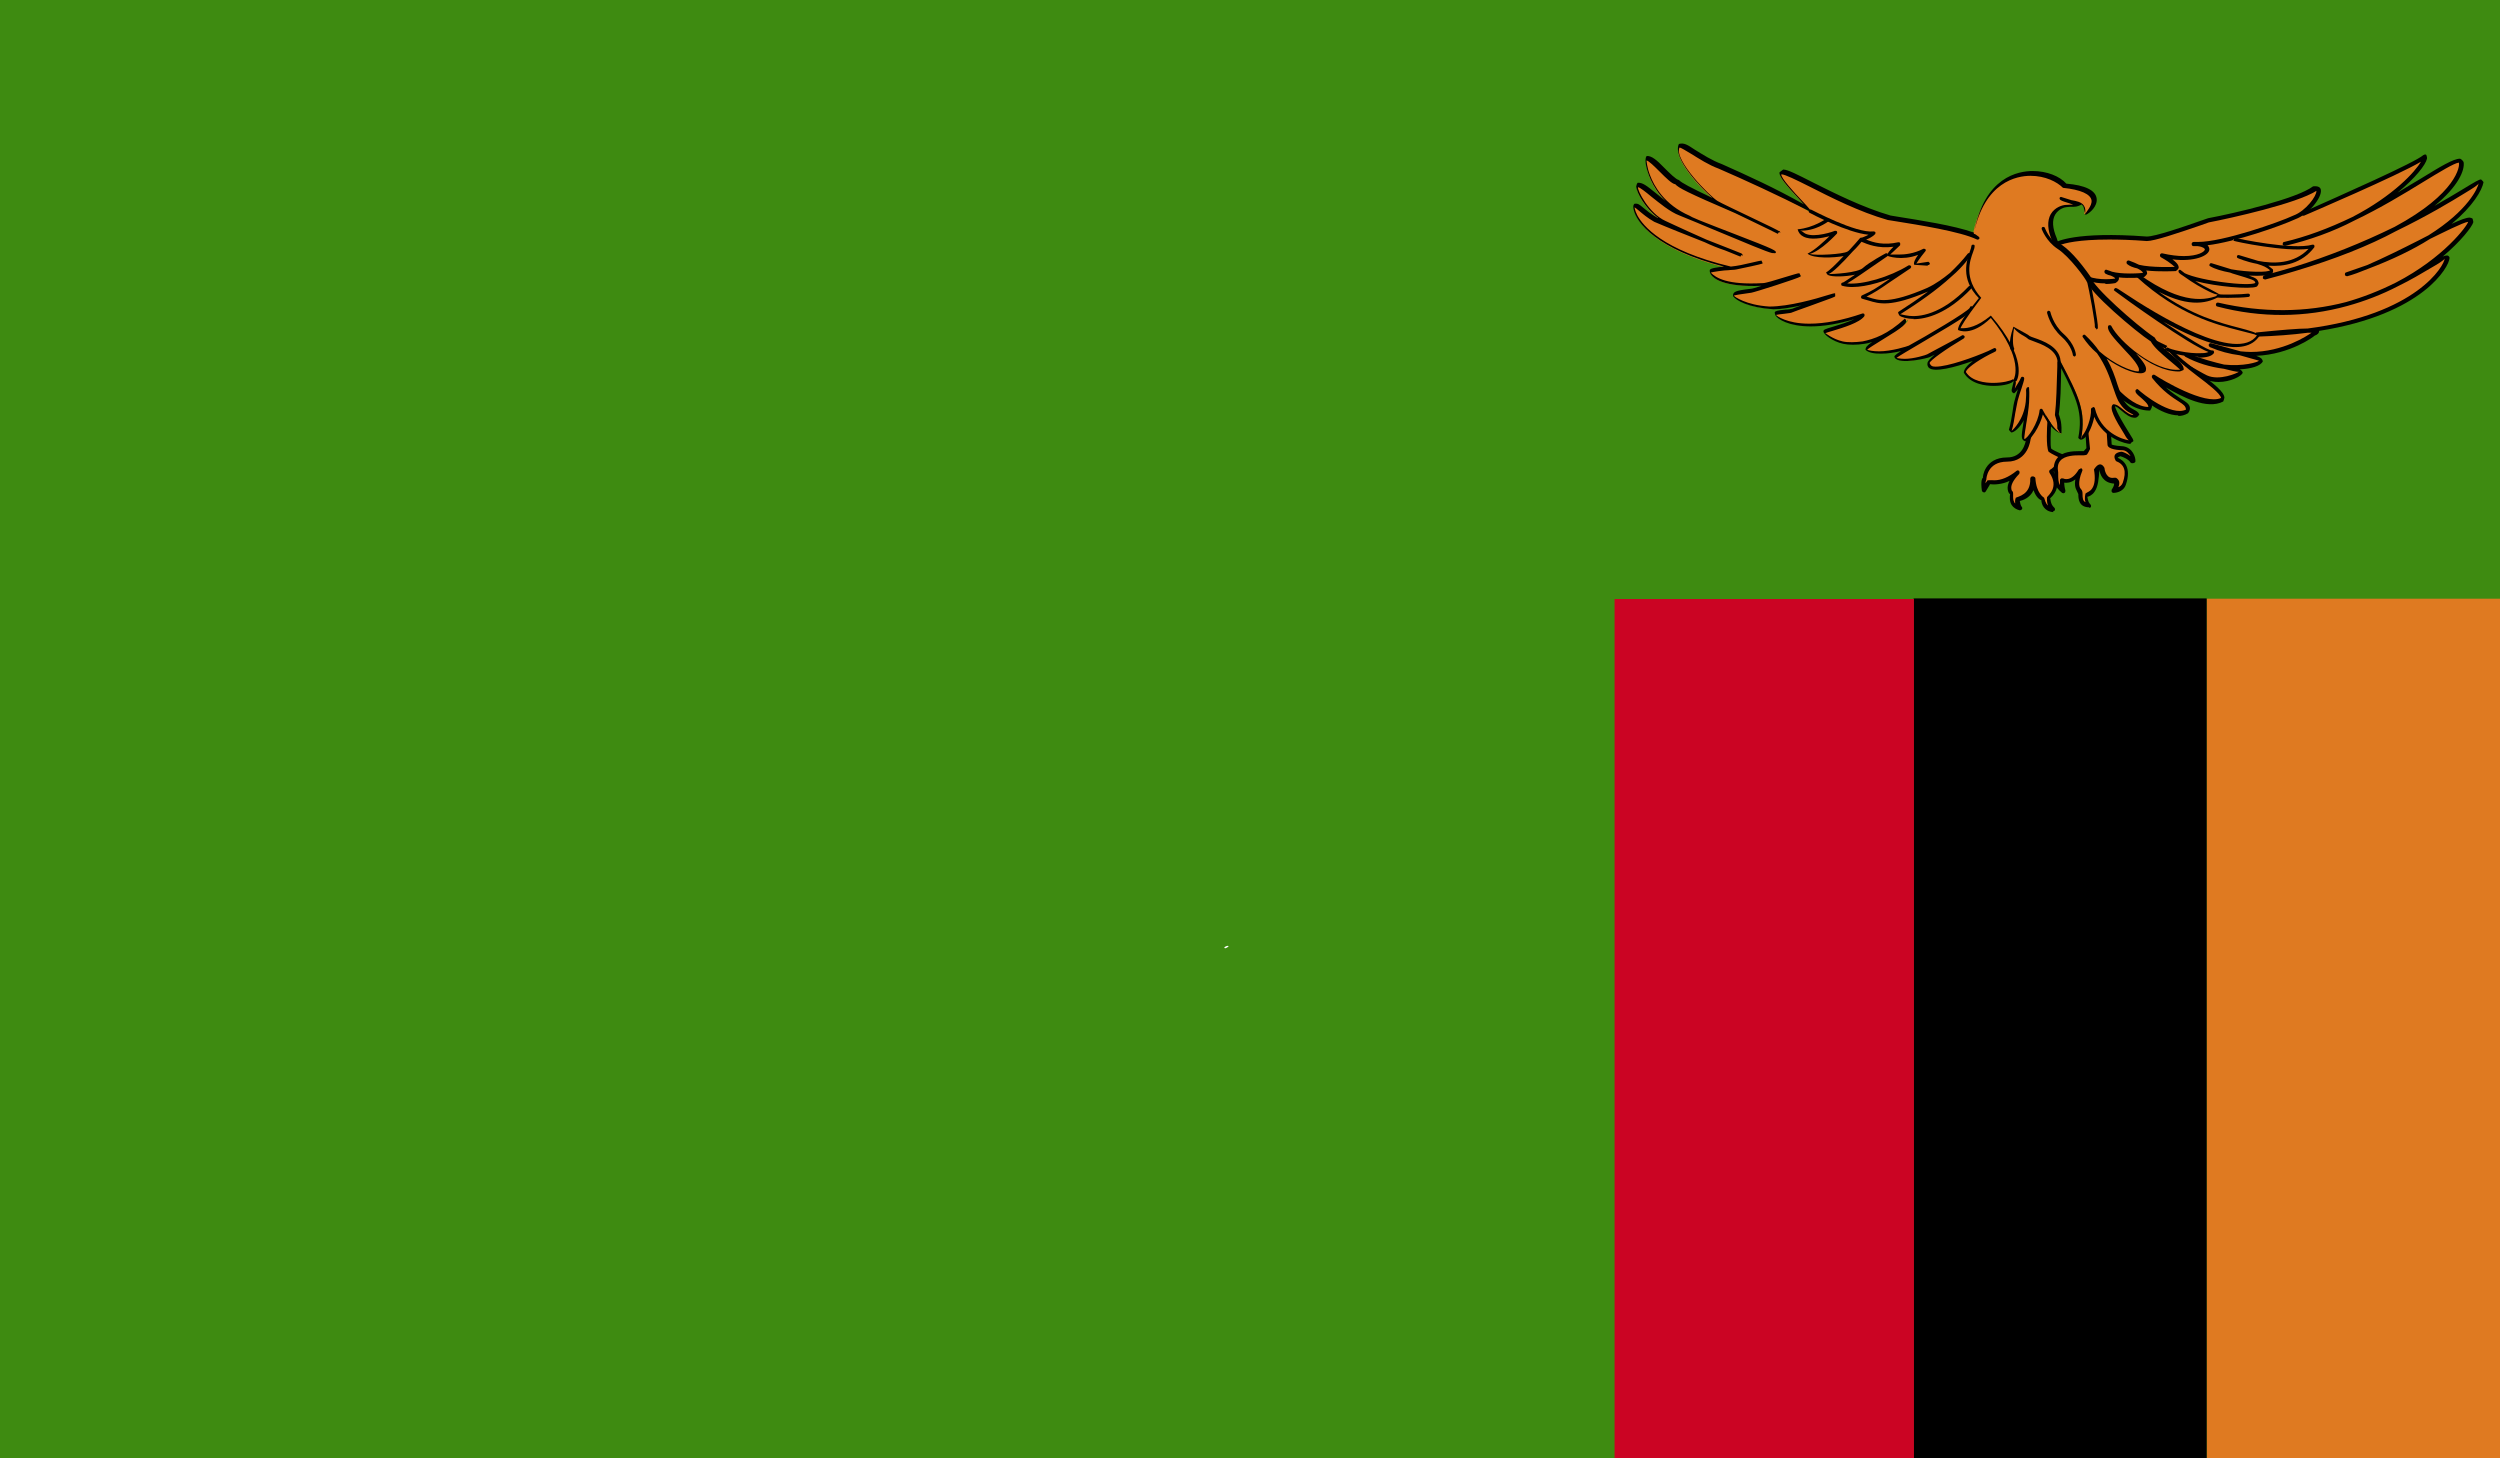 <?xml version="1.0" encoding="UTF-8"?><svg id="Ebene_2" xmlns="http://www.w3.org/2000/svg" xmlns:xlink="http://www.w3.org/1999/xlink" viewBox="0 0 83.18 48.52"><defs><style>.cls-1{fill:none;}.cls-2{clip-path:url(#clippath);}.cls-3{fill:#fff;}.cls-4{fill:#df7a21;}.cls-5{fill:#cb0423;}.cls-6{fill:#3e8b11;}.cls-7{clip-path:url(#clippath-1);}</style><clipPath id="clippath"><rect class="cls-1" width="83.18" height="48.52"/></clipPath><clipPath id="clippath-1"><rect class="cls-1" width="83.18" height="48.52"/></clipPath></defs><g id="Layer_1"><g class="cls-2"><rect class="cls-6" width="83.18" height="48.52"/><rect class="cls-4" x="73.42" y="19.92" width="9.76" height="28.6"/><rect x="63.67" y="19.91" width="9.75" height="28.61"/><rect class="cls-5" x="53.72" y="19.93" width="9.96" height="28.6"/><g class="cls-7"><path class="cls-4" d="M76.64,7.1s3.67-1.57,4.03-1.89c.16,.19-1.47,2.17-4.64,2.9,2.88-.68,5.34-2.82,5.84-2.75,.15,.03,.11,2.09-6.49,3.87,4.56-1.2,7.22-3.4,7.18-3.16,.03,.05-.45,1.73-4.45,3.04,1.12-.26,4.14-2.1,4.11-1.75,.1,.15-2.93,4.03-8.4,2.77,4.37,1.13,7.2-1.6,7.61-1.55,.08,.02-.81,2.4-6.31,2.54,2.64-.28,1.88-.02,1.88-.02,0,0-1.55,1.21-3.43,.39,1.47,.4,1.63,.42,1.67,.55-.1,.16-1.31,.4-2.48-.23,.94,.39,1.78,.45,1.8,.6-.02,.05-.62,.39-1.15,.15-.53-.24-5.45-3.27-5.45-3.27l8.38-2.3,.31,.11Z"/><path d="M73.82,12.71c-.16,0-.31-.03-.44-.09-.53-.24-5.26-3.15-5.46-3.27-.02-.01-.04-.04-.03-.07,0-.03,.02-.05,.05-.06l8.38-2.3,.35,.12c1.21-.54,3.68-1.63,3.96-1.88,.01-.01,.04-.01,.05-.02,.02,0,.04,0,.05,.02,.01,.02,.03,.1,.02,.12-.04,.2-.38,.64-.98,1.13,.28-.17,.54-.33,.78-.47,.65-.4,1.08-.66,1.3-.66,.03,0,.12,.09,.12,.12,.04,.25-.16,.79-.97,1.45,.4-.23,.73-.42,.97-.57,.38-.23,.51-.31,.58-.31,.01,.01,.09,.08,.08,.1-.05,.26-.34,.78-1.06,1.38,.3-.14,.49-.21,.6-.21,.02,0,.09,.02,.1,.04,0,0,.03,.12,.02,.12-.04,.14-.39,.61-1.02,1.14,.06-.03,.11-.04,.15-.04,.04,0,.09,.05,.08,.09-.01,.28-.87,1.87-4.34,2.42,0,0,0,0,0,.01,0,.06-.04,.11-.15,.15-.01,.02-.8,.62-1.94,.67,.15,.05,.2,.1,.22,.18-.07,.16-.39,.25-.77,.27,.06,.03,.09,.07,.1,.11-.03,.12-.42,.31-.8,.31h0Zm-5.7-3.4c.8,.49,4.84,2.96,5.31,3.18,.41,.19,1.02-.08,1.06-.12-.05,.01-.27-.04-.5-.1-.46-.06-.89-.19-1.28-.4-.03-.02-.05-.06-.03-.09,.02-.03,.05-.05,.09-.03,.47,.19,.93,.31,1.23,.38,.63,.07,1.13-.08,1.16-.13h0s-.14-.04-.64-.18c-.33-.04-.67-.13-.99-.27-.03-.02-.05-.05-.04-.09,.01-.03,.05-.05,.08-.04l.98,.27c.11,.01,.23,.02,.34,.02,1.07,0,1.88-.54,2.02-.64-.03,0-.07,0-.12,0-.53,.07-1.09,.11-1.69,.13-.04-.01-.07-.03-.07-.07,0-.04,.02-.07,.06-.07,.8-.08,1.37-.13,1.69-.13,3.64-.47,4.55-2.1,4.56-2.33-.02,.06-.24,.19-.5,.34-.27,.16-.62,.37-1.05,.58-.54,.28-1.11,.5-1.69,.66-1.41,.39-2.87,.4-4.32,.02-.04,0-.06-.05-.05-.08,0-.04,.05-.06,.08-.05,1.47,.34,2.91,.33,4.25-.02,.56-.16,1.1-.37,1.66-.65,1.6-.83,2.38-1.9,2.4-2.02-.17,.02-.86,.37-1.27,.57-.57,.36-1.26,.69-2.05,.99-.27,.11-.51,.2-.7,.25-.04,0-.07-.01-.08-.05,0-.04,0-.07,.05-.08,.24-.08,.47-.16,.69-.24,.51-.22,1.14-.53,1.71-.82l.33-.17c1.33-.83,1.65-1.59,1.67-1.73-.02,.06-.22,.18-.45,.32-.47,.29-1.25,.76-2.3,1.27-.89,.48-2.02,.93-3.36,1.33-.32,.1-.65,.19-.99,.28h0s-.08-.01-.08-.05c0-.04,.01-.08,.05-.09,.35-.09,.67-.19,.99-.28,1.13-.35,2.26-.8,3.34-1.33,2.07-1.11,2.19-2.04,2.14-2.14-.16,.02-.62,.3-1.21,.66-.62,.38-1.39,.85-2.27,1.27-.71,.37-1.49,.65-2.3,.84-.04,0-.08-.02-.08-.05,0-.04,.01-.08,.05-.08h0c.72-.17,1.46-.44,2.27-.83,1.37-.71,2.1-1.52,2.28-1.84-.77,.46-3.76,1.74-3.9,1.8l-.36-.11-8.18,2.26h0Z"/><path class="cls-4" d="M66.79,15.29c-.74,0-.76,.65-.76,.65,0,0-.06,.05-.02,.37,.12-.21,.18-.28,.18-.28,.08,.01,.42,.12,.95-.3-.49,.51-.2,.7-.2,.7,0,0-.12,.4,.26,.48-.11-.16-.05-.3-.05-.3,0,0,.52-.05,.49-.69,.02,.57,.33,.72,.33,.72,0,0,0,.32,.34,.34-.18-.16-.14-.41-.14-.41,0,0,.44-.32,.07-.86,.22-.13,.4-.49,.4-.49,0,0-.3-.13-.45-.24-.07-.14,0-.92,0-.92l-.18-1.01-.52,1.57c.02-.22,.03,.68-.7,.68h0Z"/><path d="M68.32,17.04s0,0,0,0c-.31-.02-.4-.27-.4-.4-.03,0-.17-.07-.26-.33-.12,.27-.38,.34-.46,.36,.02,.02,0,.1,.07,.2,.02,.02,.02,.05,0,.08-.02,.02-.05,.03-.07,.03-.12-.03-.21-.09-.27-.18-.08-.13-.06-.29-.05-.36-.02,0-.07-.06-.08-.16-.01-.09,.01-.18,.06-.28-.24,.12-.53,.13-.65,.11,0,.02-.06,.1-.14,.24-.02,.03-.04,.04-.07,.03-.03,0-.05-.03-.06-.06-.04-.3,0-.4,.04-.43-.02,0,.04-.67,.8-.67,.51,0,.61-.47,.63-.6,0,0,0-.01,0-.02,0-.01,0-.03,.02-.05l.51-1.54s.04-.04,.07-.05c.03,0,.06,.03,.06,.06l.18,1.01c-.02,.33-.04,.82,0,.9,.11,.08,.41,.2,.41,.2,.02,0,.03,.02,.04,.04,0,.02,0,.04,0,.05,0,.01-.16,.32-.37,.47,.31,.52-.06,.84-.12,.89,.02,0,0,.19,.14,.31,.02,.02,.03,.05,.02,.08-.01,.03-.04,.04-.06,.04h0Zm-.67-1.19s.06,.02,.07,.05c.03,.52,.28,.65,.29,.66,.03,.06,.04,.18,.13,.26-.05-.14-.03-.27-.03-.28,.04-.06,.41-.33,.08-.81-.01-.02-.01-.04-.01-.05,0-.02,.02-.04,.03-.05,.15-.08,.28-.29,.34-.39-.1-.05-.28-.13-.39-.21-.09-.18-.05-.85-.04-.98l-.13-.72-.43,1.29h0s-.07,.74-.78,.74c-.66,0-.69,.56-.69,.59,0,.03-.03,.06-.03,.13,.05-.07,.07-.1,.07-.1,.12-.01,.16,0,.23,0,.22,0,.47-.1,.73-.31,.03-.03,.07-.02,.09,0,.02,.03,.02,.07,0,.1-.23,.24-.27,.39-.26,.48,0,.08,.05,.11,.05,.11,.03,.08-.02,.24,.05,.35,0,.02,.02,.03,.03,.04-.02-.11,.02-.19,.02-.19,.07-.04,.5-.1,.48-.63,0-.04,.03-.08,.07-.08h0Z"/><path class="cls-4" d="M70.43,13.03s.55,.62,1.07,.58c.19-.16-.4-.52-.4-.6,.21,.19,1.1,.96,1.67,.68,.23-.32-.4-.28-1.1-1.15,.49,.32,1.7,1.04,2.27,.76,.24-.26-1.26-1.07-1.76-1.7l-1.3-.66-1.76,1.44,1.33,.65Z"/><path d="M72.48,13.82c-.29,0-.62-.15-.88-.33,0,.01,0,.03,0,.04,0,.02-.05,.12-.06,.13h-.03c-.55,0-1-.45-1.13-.58l-1.31-.64s-.04-.03-.04-.05c0-.02,0-.05,.03-.06l1.76-1.44,1.37,.66c.23,.28,.64,.59,.99,.86,.51,.38,.82,.63,.83,.82,0,.02-.03,.12-.04,.13-.54,.28-1.35-.15-1.91-.47,.2,.18,.38,.29,.51,.38,.16,.1,.27,.17,.29,.28,.01,.06,0,.12-.06,.2-.12,.07-.22,.09-.33,.09h0Zm-1.39-.88s.03,0,.05,.02c.15,.14,1.09,.9,1.59,.67,0-.12-.1-.18-.22-.26-.22-.14-.55-.35-.9-.79-.02-.03-.02-.07,0-.09,.02-.03,.06-.03,.09-.01,.24,.16,1.66,1.01,2.2,.76-.03-.15-.43-.46-.79-.73-.36-.28-.77-.59-.99-.87l-1.27-.64-1.6,1.36,1.23,.6c.28,.29,.66,.58,1,.58,.01-.09-.17-.24-.26-.32-.12-.1-.17-.15-.17-.21,0-.03,.02-.05,.04-.06,0,0,.02,0,.03,0h0Z"/><path class="cls-4" d="M68.44,8.11s.6-.36,2.99-.18c.26,.03,1.63-.47,2.07-.62,.7-.13,2.91-.62,3.51-1.07,.42-.05-.11,.78-.65,.97-.57,.26-2.62,.97-3.35,.88,.87,.02,.39,.73-1.07,.39,.7,.39,.44,.45,.44,.45,0,0-1.23,.06-1.55-.21,.83,.31,.49,.42,.49,.42,0,0-.84,.08-1.23-.1,.6,.18,.29,.29,.29,.29,0,0-.49,.08-.89-.06-.41-.15-1.02-1.17-1.05-1.17h0Z"/><path d="M70.06,9.43c-.22,0-.42-.03-.59-.09-.33-.12-.74-.71-.97-1.03-.05-.08-.09-.13-.1-.14-.03,0-.04-.01-.05-.04,0-.03,.03-.05,.05-.07,.02-.01,.63-.37,3.03-.19h0c.28,0,1.24-.33,1.75-.51l.29-.1c.91-.17,2.95-.65,3.49-1.06,.18-.02,.25,.04,.26,.12,.04,.25-.4,.81-.84,.97-.5,.23-2.01,.76-2.93,.87,.05,.05,.06,.11,.06,.14-.01,.21-.5,.42-1.23,.33,.19,.14,.21,.22,.21,.28,0,.03-.07,.1-.1,.11-.02,0-.53,.03-.98-.02,.02,.03,.03,.07,.03,.1,0,.03-.09,.12-.12,.13-.02,0-.5,.04-.82,0,0,.01,0,.03,0,.04,0,.07-.07,.12-.12,.15-.01,0-.15,.03-.34,.03h0Zm-1.51-1.29s.04,.05,.06,.09c.18,.26,.62,.88,.9,.98,.15,.05,.34,.08,.55,.08,.18,0,.31-.02,.31-.02,.02,0,0-.04-.14-.1-.06-.01-.11-.03-.17-.06-.03-.02-.05-.05-.04-.09,.01-.04,.05-.06,.08-.04,.07,.02,.12,.04,.17,.06,.15,.04,.35,.06,.6,.06s.43-.02,.43-.02c0,0,0-.06-.19-.15-.14-.03-.26-.08-.33-.14-.03-.02-.03-.06-.02-.09,.02-.03,.05-.04,.08-.03,.14,.05,.25,.1,.33,.14,.42,.1,1.12,.07,1.19,.07-.02,0-.07-.1-.46-.32-.03-.02-.04-.05-.03-.09,.01-.03,.05-.05,.08-.04,.26,.06,.5,.09,.71,.09,.48,0,.7-.15,.7-.22,0-.03-.06-.09-.24-.11-.04,0-.09,0-.14,0-.04,0-.06-.04-.06-.07,0-.04,.03-.07,.07-.07h0c.05,0,.1,0,.14,0,.83,0,2.69-.65,3.18-.88,.41-.15,.78-.66,.76-.82-.65,.42-2.85,.91-3.58,1.05l-.28,.1c-.76,.26-1.53,.52-1.78,.52-.51-.04-.92-.05-1.26-.05-1.01,0-1.48,.12-1.65,.19h0Z"/><path class="cls-4" d="M69.4,13.36l.09,1.58s-.05,.08-.09,.13c-.04,.05-1.12-.17-.97,.66,0,.34,0,.43,.24,.62-.06-.22-.04-.38-.04-.38,0,0,.3,.18,.6-.32-.2,.49-.06,.67-.01,.68,.05,.09-.08,.49,.33,.48-.16-.15-.08-.37-.08-.37,0,0,.43-.07,.28-.84,.16-.15,.22,0,.22,0,0,0,.05,.46,.42,.37,.17,.09-.03,.34-.03,.34,0,0,.27,0,.35-.22,.08-.23,.18-.64-.27-.81-.05-.16,.18-.18,.18-.18,0,0,.28,.09,.37,.24,.08,.14,.05-.37-.3-.43-.43-.01-.46-.1-.46-.12,0-.02-.07-1.15-.11-1.47l-.7,.05Z"/><path d="M69.52,16.88c-.36,0-.37-.29-.37-.44,0,0-.07-.15-.07-.15-.03-.06-.06-.16-.03-.34-.15,.12-.29,.12-.37,.11,0,.06,.01,.15,.04,.26,0,.03,0,.06-.03,.08-.03,.02-.06,.01-.08,0-.25-.21-.26-.32-.26-.67-.04-.2,0-.37,.1-.49,.17-.21,.5-.23,.73-.23h.15s.09-.1,.09-.1l-.1-1.54,.76-.12c.11,.38,.18,1.49,.18,1.54,0,0,.06,.04,.39,.06,.31,.05,.41,.37,.4,.5,0,.06-.14,.09-.17,.03-.06-.1-.25-.18-.33-.2,0,0-.07,.02-.09,.05,.21,.09,.47,.33,.27,.9-.09,.26-.38,.27-.41,.27-.03,0-.05-.02-.06-.04-.01-.02,0-.05,0-.07,.03-.04,.09-.14,.08-.2-.37-.02-.47-.31-.49-.46-.02,.31-.04,.56-.16,.73-.08,.12-.19,.16-.24,.17,.02,.02,0,.15,.1,.25,.02,.02,.03,.05,.02,.08-.01,.03-.04,.04-.06,.04h0Zm-.3-1.3s.02,0,.03,0c.03,.02,.05,.06,.03,.09-.17,.41-.08,.57-.05,.59,.06,.07,.06,.12,.06,.18,0,.13,.01,.23,.1,.27-.05-.14,0-.28,0-.29,.06-.05,.15-.06,.22-.17,.09-.13,.11-.35,.06-.63,.2-.31,.32-.11,.35-.05,0,.03,.04,.33,.26,.33,.02,0,.11-.01,.13,0,.05,.03,.09,.08,.1,.13,.01,.06,0,.12-.03,.18,.06-.02,.12-.07,.15-.15,.13-.38,.06-.61-.23-.72-.07-.12-.05-.17-.03-.21,.06-.09,.21-.1,.22-.1,.04,0,.18,.06,.29,.14,0-.02-.02-.04-.04-.06-.05-.07-.12-.12-.2-.13-.12,0-.52-.02-.52-.19,0-.04-.07-1.15-.11-1.47l-.62,.11,.15,1.51s-.06,.13-.1,.18c-.01,.02-.1,.03-.12,.03h-.15c-.12,0-.47,0-.62,.18-.08,.09-.1,.22-.07,.39,0,.22,0,.32,.06,.42,0-.11,0-.17,0-.17,0-.02,.02-.04,.04-.05,.02-.01,.05,0,.07,0,0,0,.25,.14,.51-.29,.01-.02,.04-.03,.06-.03h0Z"/><path class="cls-4" d="M70.9,14.71c0-.07-.74-1.07-.55-1.2,.19,.04,.5,.49,.75,.35-.08-.18-.3-.08-.55-.53-.25-.51-.29-1.29-1.18-2.13,.58,.89,1.88,1.41,1.94,1.15,.05-.26-1.15-1.24-1.09-1.48,.24,.49,1.45,1.57,2.34,1.48,.06-.21-.73-.63-.93-1.02-.57-.38-2.1-1.7-2.13-2-.55-.81-.9-1.05-1.06-1.15-.06-.07-.08-.14-.09-.19-.34-.81,.11-1.08,.38-1.12,.22-.03,.28,0,.44-.07-.19-.07-.38-.14-.56-.21,.24,.18,.87,.02,.73,.54,.27-.1,.86-.8-.66-.95-.49-.56-2.52-.89-3.03,1.58,.04,.04,.06,.06,.19,.16-.64-.31-2.37-.55-2.99-.65-1.68-.48-3.43-1.65-3.6-1.51-.22,.1,1.02,1.25,.95,1.28-1.08-.63-2.06-1.07-2.97-1.48-.64-.24-1.29-.8-1.36-.69-.24,.49,1.03,1.72,1.27,1.87,.24,.14,2.09,1,2.06,1.01-2.79-1.27-3.26-1.5-3.4-1.64-.25-.05-.85-.87-1.01-.81-.09,.09,.09,1.37,1.43,1.94,.22,.16,2.86,1.11,2.83,1.18,0,.02-3.02-1.24-3.14-1.29-.58-.23-1.3-1.03-1.43-.94-.13,.08,.33,.95,.92,1.22,.31,.14,1.49,.72,2.56,1.1,.07,.02-1.91-.75-2.87-1.15-.43-.24-.64-.54-.7-.47-.1,.06,.16,1.34,3.22,2.06,.08,.03,1.08-.24,1.03-.2-.01,0-.99,.22-1.09,.21-.08-.01-.62,.06-.63,.09-.03,.09,.19,.54,1.78,.45,.2-.01,1.3-.4,1.21-.32-.05,.04-1.49,.51-1.6,.52-.1,.01-.6,.07-.62,.12-.02,.07,.38,.4,1.23,.45,.75,.04,2.18-.46,2.15-.43-.03,.03-1.38,.5-1.41,.52-.05,.03-.54,.05-.56,.09-.04,.09,.71,.8,2.94,.05-.22,.3-1.3,.51-1.3,.56,0,.04,.24,.27,.62,.36,.19,.04,.45,.03,.68,0,.42-.09,.87-.25,1.44-.78,.07,.16-1.42,.92-1.35,.99,.32,.3,1.39-.04,1.46-.08,.07-.04,2.06-1.16,2.05-1.29,.03,.17-2.57,1.58-2.54,1.63,.17,.27,1.05-.01,1.09-.04,.04-.02,1.13-.61,1.16-.63,.03-.02-1.28,.77-1.16,.88-.06,.51,2.05-.35,2.21-.46,.08-.05-1.01,.48-1.01,.73,.35,.6,1.48,.41,1.65,.28,.09-.06-.1,.44-.04,.4,.02,0,.25-.27,.33-.46-.03,.17-.15,.43-.22,.73-.07,.3-.09,.64-.19,1-.02,.16,.69-.31,.59-1.43,.06,.58-.23,1.67-.15,1.72,.15,.11,.57-.54,.61-.98,.12,.22,.38,.69,.61,.8-.02-.34,0-.32-.1-.65,.06-.44,.07-1.05,.08-1.74,.61,1.16,.85,1.65,.68,2.54,.18,.08,.47-.62,.45-.98,.23,1,1.23,1.14,1.25,1.12h0Z"/><path d="M70.88,14.77c-.14,0-.89-.17-1.2-.9-.05,.26-.17,.55-.3,.68-.05,.05-.1,.08-.15,.08-.02,0-.09-.05-.08-.07,.15-.8-.03-1.25-.57-2.31-.01,.61-.02,1.13-.08,1.53,.08,.23,.08,.29,.09,.45v.19c-.26-.05-.48-.38-.62-.63-.1,.39-.4,.89-.6,.89-.13-.06-.12-.15-.05-.59,0-.03,.01-.07,.02-.11-.15,.27-.33,.41-.42,.41-.01-.01-.08-.08-.08-.09,.06-.21,.09-.4,.12-.59,.02-.15,.04-.29,.08-.42,.03-.12,.07-.24,.1-.34-.06,.08-.11,.13-.13,.14-.1-.05-.09-.09-.05-.24,.02-.06,.04-.17,.04-.19-.03,.1-.33,.18-.66,.18-.28,0-.78-.06-1-.44,0-.12,.13-.26,.3-.39-.59,.21-1.3,.4-1.47,.22-.02-.03-.05-.07-.04-.14,0-.07,.1-.17,.24-.29l-.16,.08c-.05,.03-1.01,.27-1.17,.02-.02-.05-.03-.06,.21-.22-.4,.1-.98,.15-1.18-.04,0-.08,.04-.14,.22-.26-.09,.03-.18,.05-.26,.06-.25,.04-.52,.04-.7,0-.36-.08-.67-.32-.66-.42,0-.05,.05-.07,.32-.15,.2-.06,.49-.15,.71-.25-.54,.16-1.03,.24-1.45,.24-.74,0-1.1-.24-1.18-.37,0-.02-.03-.08-.02-.1,.02-.04,.07-.06,.36-.09,.09,0,.2-.02,.23-.03,0,0,.06-.03,.3-.11-.32,.07-.66,.13-.93,.13-.82-.05-1.25-.29-1.35-.44,0-.14,.06-.18,.58-.24,.05,0,.19-.04,.37-.1-1.27,.05-1.6-.25-1.68-.37-.04-.06-.05-.12-.04-.16,.02-.06,.28-.09,.47-.11-2.22-.57-2.93-1.46-3.01-1.92-.02-.09,0-.14,.03-.17,.12-.02,.17,.03,.28,.12,.11,.09,.27,.23,.49,.35,0,0,.01,0,.02,0-.41-.3-.72-.83-.73-1.05,0-.02,.03-.11,.05-.12,.16-.01,.3,.1,.57,.32,.11,.09,.24,.19,.36,.29-.49-.48-.62-1.03-.65-1.17-.02-.1-.04-.27,.02-.33,.16-.01,.33,.13,.58,.39,.18,.18,.39,.39,.49,.41,.1,.1,.35,.23,1.12,.6-.42-.37-1.34-1.34-1.12-1.8,.17-.05,.29,.03,.53,.19,.26,.16,.57,.36,.9,.48,.85,.38,1.76,.79,2.73,1.34-.04-.04-.08-.08-.11-.12-.5-.54-.73-.81-.7-.95,0,0,.12-.09,.12-.09,.15,0,.48,.17,.99,.43,.7,.35,1.65,.83,2.58,1.1l.24,.04c.68,.11,1.88,.29,2.54,.53,.34-1.86,1.48-2.05,1.95-2.05s.9,.17,1.12,.42c.62,.05,.98,.22,1.01,.5,.03,.25-.22,.48-.37,.54-.05-.17-.05-.24-.08-.29-.01-.02-.04-.04-.06-.06,0,0-.01,.02-.02,.02-.12,.06-.19,.06-.29,.06-.05,0-.1,0-.17,.01-.06,0-.27,.05-.39,.25-.11,.19-.09,.45,.05,.78,.02,.06,.03,.12,.08,.17,.3,.17,.66,.56,1.07,1.15,.04,.28,1.47,1.56,2.11,1.99,.11,.2,.34,.39,.55,.56,.25,.21,.45,.38,.41,.52-.08,.04-.12,.05-.16,.05-.47,0-1-.27-1.42-.6,.23,.26,.36,.43,.33,.55,0,.04-.04,.11-.19,.11-.23,0-.69-.18-1.12-.49,.18,.31,.28,.6,.36,.86,.06,.17,.11,.32,.17,.46,.14,.26,.27,.32,.38,.38,.07,.04,.14,.07,.18,.16-.06,.1-.11,.11-.16,.11-.15,0-.3-.12-.43-.23-.08-.07-.16-.14-.22-.15,0,.02,.04,.19,.45,.85,.14,.22,.17,.27,.16,.31l-.07,.05h0Zm-1.23-1.23s.05,.02,.05,.04c.19,.81,.92,1.04,1.13,1.07-.04-.03-.1-.11-.14-.19-.31-.5-.54-.9-.38-1.01,.12,0,.21,.08,.31,.16,.12,.1,.25,.2,.36,.2h0s0-.02-.07-.05c-.11-.06-.26-.13-.43-.42-.07-.14-.12-.3-.18-.47-.11-.33-.24-.71-.53-1.12-.19-.16-.34-.34-.47-.53-.02-.02-.01-.06,.01-.07,.02-.02,.05-.02,.07,0,.18,.17,.34,.35,.47,.54,.49,.43,1.07,.67,1.3,.67,.1-.12-.23-.48-.47-.73-.36-.39-.58-.63-.54-.77,0-.02,.02-.04,.05-.04,.02,0,.05,0,.06,.03,.25,.5,1.44,1.54,2.29,1.45-.03-.03-.25-.22-.42-.36-.21-.18-.45-.38-.56-.58-.48-.31-2.1-1.68-2.13-2.02-.39-.55-.74-.93-1.04-1.11-.08-.09-.1-.16-.11-.21-.16-.37-.17-.67-.05-.89,.14-.24,.39-.3,.47-.31,.08,0,.13-.01,.18-.01,.04,0,.07,0,.1,0l-.11-.04c-.15-.05-.25-.07-.32-.12-.02-.02-.03-.05-.02-.07,.01-.02,.04-.04,.07-.02l.32,.1c.17,.03,.34,.06,.42,.19,.05,.08,.06,.18,.02,.31,.04-.11,.25-.3,.23-.49-.03-.21-.36-.36-.95-.42-.2-.2-.59-.4-1.08-.4-.45,0-1.53,.19-1.89,1.93,.04,0,.08,.03,.17,.1,.02,.02,.03,.05,.01,.07-.02,.02-.05,.03-.07,.02-.56-.27-1.97-.49-2.72-.61l-.25-.04c-.95-.27-1.91-.76-2.6-1.11-.44-.22-.82-.41-.94-.41-.04,.1,.45,.63,.66,.85,.29,.31,.32,.34,.3,.39-1.15-.58-2.13-1.03-3.05-1.43-.33-.12-.65-.33-.91-.49-.17-.1-.34-.21-.39-.21-.19,.42,1.02,1.63,1.27,1.78,.12,.07,.67,.33,1.17,.57,.57,.27,.79,.38,.87,.43,0,0,.01,0,.02,0h0s.03,.04,.03,.05c-.02,0-.03-.01-.05-.02l-.04,.06s-.48-.24-.88-.43c-.18-.09-.37-.18-.54-.26-1.63-.7-1.88-.84-1.99-.96-.11-.01-.31-.21-.52-.42-.16-.16-.37-.37-.44-.37,.01,.01,.01,.21,.12,.49,.13,.35,.47,.98,1.32,1.35,.03,.02,.1,.06,.3,.14l.15,.06c.27,.11,.64,.25,1,.39,1.45,.56,1.44,.57,1.41,.65-.02,0-.04,.01-.08,0h-.01s-.02,0-.03,0c-.2-.05-.72-.27-2.33-.94l-.14-.06h0s0,0,0,0c-.34-.14-.58-.24-.61-.25-.32-.12-.66-.41-.94-.63-.18-.15-.38-.31-.44-.31-.03,.09,.36,.87,.91,1.12l.28,.13c.26,.12,.65,.3,1.08,.49l.84,.33c.15,.06,.25,.1,.3,.12,.01,0,.03,.01,.04,.02h0s.04,.04,.04,.06c-.02,0-.04,0-.06-.01l-.02,.05s-.15-.06-.37-.15l-.15-.06c-.24-.08-.46-.17-.67-.27-.58-.23-1.24-.49-1.68-.68-.23-.13-.39-.27-.51-.37-.06-.05-.13-.11-.15-.11,.01,0,.01,.1,.1,.27,.18,.33,.83,1.16,3.11,1.7,.11-.01,.22-.03,.33-.05l.36-.08c.22-.05,.3-.07,.33-.07,0,.02,.05,.09,.03,.1-.03,.02-.69,.16-.7,.16-.12,.03-.23,.05-.3,.05-.06,0-.1,.01-.12,.01-.16,0-.55,.06-.6,.08,.17,.17,.53,.42,1.74,.35,.09,0,.41-.1,.67-.18,.31-.09,.48-.15,.54-.15,0,.02,.06,.09,.04,.11-.07,.06-1.55,.53-1.64,.54-.38,.05-.55,.08-.59,.1,.04,.03,.4,.31,1.19,.36h0c.66,0,1.56-.26,1.94-.38,.33-.1,.23-.06,.25-.02,0,.02,0,.04,0,.06-.02,.02-.06,.04-.84,.32-.29,.1-.55,.2-.58,.21-.03,.02-.1,.03-.27,.05-.1,.01-.26,.03-.29,.04,.04,.03,.37,.29,1.12,.29,.51,0,1.1-.11,1.77-.34,.02,0,.05,0,.06,.02,.01,.02,.01,.05,0,.07-.16,.22-.7,.38-1.06,.49-.11,.03-.23,.07-.25,.08,.03-.01,.24,.19,.59,.27,.17,.04,.43,.03,.66,0,.39-.08,.83-.23,1.41-.76,.14,.14-.07,.29-.76,.71-.21,.13-.47,.29-.5,.33,.07,.02,.2,.05,.4,.05,.42,0,.95-.17,.99-.19,.55-.3,1.95-1.12,2.03-1.26,0-.03,.02-.05,.05-.05,0-.01,.05,.02,.06,.05,.02,.11-.21,.28-1.71,1.16-.39,.23-.8,.47-.84,.51-.02,0,.13,.03,.28,.03,.3,0,.71-.13,.74-.15l.26-.14c.34-.18,.88-.47,.9-.49,.02-.02,.06,0,.08,.02,.02,.03,0,.06-.02,.08h0c-.62,.37-1.12,.73-1.14,.82,.04,.09,.08,.12,.2,.12,.41,0,1.27-.31,1.75-.52,.19-.1,.21-.1,.22-.1,.02,0,.04,.02,.05,.04,0,.02,0,.05-.02,.07-.03,.02-.1,.05-.2,.1-.46,.24-.79,.49-.79,.59,.19,.31,.65,.36,.9,.36,.32,0,.59-.07,.66-.12,.13,.05,.11,.11,.07,.28,0,.01,0,.03-.01,.04,.05-.1,.16-.25,.21-.37,.01-.03,.04-.04,.07-.03,.03,0,.04,.04,.04,.06-.01,.08-.05,.19-.09,.32-.04,.12-.09,.26-.13,.42-.03,.13-.05,.27-.08,.41-.03,.19-.06,.39-.12,.59,.05-.05,.4-.36,.47-.97,.01-.14,.02-.27,.01-.39h0s.01-.08,.04-.09c.02-.01,.04-.01,.05-.01,0,0,.01,0,.01,.02h0c.02,.24,0,.37,0,.5-.02,.25-.06,.51-.1,.74-.03,.2-.07,.43-.06,.47,.11-.01,.47-.54,.51-.96,0-.02,.02-.04,.04-.05,.03,0,.05,0,.06,.03,.11,.21,.38,.67,.58,.77l-.09-.14c0-.15,0-.2-.08-.45,.05-.43,.06-.97,.08-1.61v-.15s.02-.05,.05-.05c.03,0,.05,0,.06,.03,.59,1.13,.86,1.65,.68,2.58l.04-.11c.14-.15,.31-.61,.29-.88,0-.03,.02-.05,.05-.06h0Z"/><path class="cls-4" d="M60.8,7.34s-.41,.31-.93,.29c.13,.51,1.19,.12,1.19,.12,0,0-.51,.57-.88,.66,.22,.18,1.15,.12,1.3,.03,.16-.09,.43-.45,.43-.45,0,0-.95,1.1-1.09,1.09-.02,.13,1,.08,1.21-.11,.21-.19,.74-.48,.74-.48,0,0-1.39,.97-1.46,.97,.52,.14,1.57-.16,2.24-.58-.99,.66-1.08,.78-1.59,1,.45,.1,.68,.4,2.2-.26,.87-.41,1.37-1.17,1.37-1.17-.54,.72-1.39,1.34-2.34,1.95-.05,.11,1.01,.56,2.37-.85l-4.77-2.22Z"/><path d="M63.68,10.61c-.24,0-.41-.06-.47-.1-.02-.02-.07-.1-.05-.13,.34-.22,.67-.44,.99-.68-1.25,.53-1.62,.41-1.98,.3-.07-.02-.13-.04-.21-.06-.02,0-.04-.03-.04-.05,0-.02,.01-.05,.03-.06,.34-.15,.49-.25,.88-.52,.02-.01,.04-.03,.05-.04-.57,.22-1.19,.35-1.58,.24-.03,0-.04-.03-.04-.06,0-.03,.03-.05,.06-.05,.03-.01,.19-.12,.4-.26-.33,.07-.77,.08-.9,.01-.02-.01-.06-.07-.06-.09,.09-.04,.32-.26,.58-.54-.33,.06-1,.09-1.2-.08,.25-.12,.55-.41,.73-.58-.24,.06-.63,.14-.87,.01-.1-.05-.16-.13-.19-.24,.54-.05,.94-.35,.95-.35,.02-.02,.06-.01,.08,.01,.02,.02,.01,.06-.01,.08-.02,.01-.45,.34-.96,.3,.08,0,.12,.06,.19,.1,.31,.16,.98-.08,.99-.09,.03,0,.05,0,.07,.02,.01,.02,.01,.05,0,.07-.02,.02-.53,.58-.91,.68,.21,.06,1.11,.01,1.26-.08,.03-.02,.06-.04,.09-.08,.11-.12,.22-.24,.32-.36,.02-.03,.06-.03,.08,0,.02,.02,.03,.05,0,.08,0,.01-.17,.22-.32,.36-.32,.36-.69,.73-.81,.75,.16,0,.99-.04,1.16-.21,.21-.19,.73-.47,.75-.48,.03-.01,.06,0,.07,.02,.02,.03,0,.06-.02,.08-.79,.55-1.15,.79-1.33,.9,.51,.05,1.41-.21,2.04-.6,.03-.01,.06,0,.08,.02,.02,.03,0,.06-.02,.08-.3,.2-.52,.35-.7,.47-.33,.23-.5,.34-.76,.47,.02,0,.04,.01,.07,.02,.34,.11,.7,.23,1.95-.31,.3-.14,.55-.33,.76-.5,.22-.21,.42-.42,.59-.64,.02-.02,.05-.03,.08-.01,.02,.02,.03,.05,.01,.08-.01,.02-.23,.35-.63,.69-.5,.46-1.11,.88-1.71,1.26,.03-.01,.13,.03,.31,.05,.28,.03,1.04,0,1.98-.99,.02-.02,.06-.02,.08,0,.02,.02,.02,.06,0,.08-.79,.83-1.49,1.02-1.93,1.02h0Z"/><path class="cls-4" d="M68.18,10.4s.09,.43,.46,.76c.37,.33,.39,.65,.39,.65l-.85-1.41Z"/><path d="M69.03,11.87s-.05-.02-.06-.05c0,0-.03-.31-.38-.62-.38-.34-.47-.77-.48-.79,0-.03,.01-.06,.04-.07,.03,0,.06,.01,.07,.04,0,0,.09,.42,.44,.73,.38,.34,.41,.68,.41,.69,0,.03-.02,.06-.05,.06h0Z"/><path class="cls-4" d="M67.99,7.59s.13,.38,.5,.63c.39,.25,.96,1.03,1.01,1.17,.04,.17,.27,1.37,.25,1.49l-1.76-3.29Z"/><path d="M69.75,10.94h0s-.05-.03-.05-.06c.02-.11-.2-1.29-.25-1.47-.04-.13-.61-.89-.99-1.13-.39-.26-.52-.65-.53-.66,0-.03,0-.06,.04-.07,.03,0,.06,0,.07,.04,0,0,.13,.37,.48,.6,.4,.26,.98,1.05,1.03,1.2,.04,.15,.27,1.38,.25,1.52,0,.03-.03,.05-.06,.05h0Z"/><path class="cls-4" d="M65.65,8.19c.03,.15-.54,.89,.24,1.76-.71,.86-.71,.97-.71,.97,0,0,.39,.22,1.1-.38,1.16,1.43,.78,2.09,.78,2.09l-1.41-4.44Z"/><path d="M67.06,12.68s-.02,0-.03,0c-.03-.01-.04-.05-.02-.08,0,0,.35-.65-.77-2.02-.65,.63-1.07,.41-1.09,.4-.03-.13,.23-.5,.69-1.06-.63-.64-.4-1.27-.29-1.58,.02-.05,.04-.12,.04-.14,0-.03,.02-.06,.05-.06,.04,0,.06,.01,.06,.04,0,.05-.01,.1-.05,.2-.11,.3-.32,.87,.27,1.53-.57,.75-.67,.96-.69,1.01,0,0,.04,0,.08,0,.14,0,.46-.03,.93-.42,1.25,1.45,.88,2.13,.86,2.16,0,.02-.03,.03-.05,.03h0Z"/><path class="cls-4" d="M66.97,11.61s-.11-.15,.08-.73c.17,.21,.36,.25,.45,.34,.08,.08,.96,.21,1.02,.8l-1.55-.41Z"/><path d="M68.52,12.08s-.05-.02-.06-.05c-.04-.41-.54-.58-.81-.68-.11-.04-.17-.06-.19-.09-.02-.02-.07-.05-.12-.08-.09-.05-.22-.12-.33-.26-.08,.51,0,.66,0,.66,.02,.03,0,.06-.02,.08-.03,.02-.06,0-.08-.01-.01-.02-.12-.19,.08-.78,.2,.11,.31,.17,.4,.22,.06,.03,.1,.06,.14,.09,.01,.01,.09,.04,.15,.06,.29,.1,.84,.29,.88,.77,0,.03-.02,.06-.05,.06h0Z"/><path class="cls-4" d="M74.31,7.96s1.97,.44,2.62,.23c-.83,1.1-2.48,.36-2.48,.36,.81,.24,.84,.23,1.1,.45,.08,.21-1.49,.11-2.01-.18,1.44,.45,1.47,.42,1.52,.6,.06,.24-2.36-.06-2.57-.39,.65,.5,1,.6,1.36,.83-.44,.19-1.25,.39-2.73-.66,1.96,1.78,3.72,1.67,4,1.99-.68,1-3.32-.6-4.53-1.41-1.21-.81,2.65,1.96,3.01,1.91-.18,.28-1.46,.03-1.54-.1l2.25-3.62Z"/><path d="M73.14,11.87h-.02c-.41,0-1.03-.13-1.1-.25l.1-.06c.06,.06,.69,.22,1.15,.19,.1,0,.17-.02,.21-.04-.64-.23-2.79-1.78-3.12-2.03,0,0,0,0,0,0h0s-.03-.03-.03-.03c.05-.1,.05-.1,.32,.08,1.12,.75,3.8,2.38,4.45,1.42-.07-.02-.29-.08-.61-.16-.75-.19-2.02-.52-3.38-1.76-.02-.02-.02-.05,0-.08,.02-.02,.05-.03,.08-.01,1.44,1.02,2.22,.86,2.68,.66-.12,.02-.24-.04-.37-.1-.24-.12-.5-.26-.86-.52-.07-.04-.12-.08-.15-.12-.01-.02-.01-.05,0-.07,.02-.02,.05-.02,.07,0,.05,.04,.09,.07,.13,.1,.24,.12,.81,.25,1.43,.32,.6,.07,.89,.04,.92,0-.03-.09-.03-.09-.76-.31l-.08-.03c-.27-.05-.51-.12-.66-.21-.03-.01-.04-.04-.02-.07,.01-.03,.04-.04,.07-.03l.65,.2c.56,.1,1.23,.11,1.29,.03-.14-.11-.21-.14-.43-.21-.37-.07-.64-.19-.64-.19-.03-.01-.04-.04-.03-.07,.01-.03,.04-.04,.07-.03l.3,.09c.14,.04,.24,.07,.33,.1,.5,.1,1.2,.11,1.68-.4-.77,.11-2.44-.24-2.5-.27l.04-.1c.09,.03,1.96,.42,2.59,.23,.02,0,.05,0,.06,.02,.01,.02,.01,.05,0,.07-.41,.54-1.01,.65-1.53,.61,.04,.03,.09,.07,.15,.12,.01,.01,.01,.05,.01,.07,0,.02-.01,.05-.03,.07-.08,.07-.4,.09-.77,.07,.26,.09,.29,.13,.32,.25,0,.03-.04,.11-.07,.12-.22,.09-1.33,0-2.04-.19,.19,.12,.35,.2,.49,.27,.13,.07,.25,.13,.37,.21-.41,.26-1.03,.42-2.07-.12,1.09,.79,2.06,1.04,2.68,1.2,.34,.09,.57,.15,.67,.26-.49,.77-1.92,.24-3.21-.47,.75,.5,1.53,.99,1.64,.96,.02,0,.04,0,.05,.03,.01,.02,.01,.04,0,.06-.07,.1-.24,.15-.51,.15h0Z"/><path class="cls-4" d="M74.81,9.82c-.23,.03-.91,.03-1,.02l1-.02Z"/><path d="M74.15,9.91c-.17,0-.31,0-.35-.01-.03,0-.05-.03-.05-.06,0-.03,.04-.05,.06-.05,.09,.02,.77,.01,.99-.02,.03,0,.06,.02,.06,.05,0,.03-.02,.06-.05,.06-.14,.02-.43,.03-.67,.03h0Z"/><path class="cls-4" d="M60.23,7.04s1.48,.78,2.1,.72c-.17,.16-.41,.22-.41,.22,.16,.06,.59,.29,1.24,.15-.16,.16-.36,.33-.36,.33,0,0,.56,.21,1.19-.12-.19,.24-.3,.41-.3,.41l.44,.03-3.9-1.74Z"/><path d="M64.13,8.84h0l-.44-.03c-.03-.06,.02-.18,.13-.33-.56,.21-1.01,.04-1.03,.03-.01-.07,.09-.18,.21-.3-.52,.07-.88-.09-1.05-.16-.02,0-.06-.04-.06-.07,0-.02,0-.05,.02-.06,0,0,.13-.04,.26-.11-.69-.06-1.91-.7-1.96-.73-.03-.01-.04-.05-.02-.08,.02-.03,.05-.04,.08-.02,.01,0,1.48,.79,2.07,.72,.02,0,.05,.01,.06,.03,0,.02,0,.05-.01,.06-.09,.09-.21,.15-.3,.18,.24,.1,.59,.2,1.07,.09,.03,0,.05,0,.06,.03,.01,.02,0,.05,0,.07-.12,.12-.27,.25-.33,.31,.05,0,.15,0,.28,0,.21,0,.51-.03,.82-.19,.02-.01,.05,0,.07,.01,.02,.02,.02,.05,0,.07-.19,.23-.3,.41-.3,.41l.4-.06s.05,.03,.05,.06c0,.03-.03,.05-.06,.05h0Z"/><path class="cls-3" d="M40.78,31.55s.17-.08,.06-.08c-.05,0-.17,.08-.06,.08h0Z"/></g></g></g></svg>